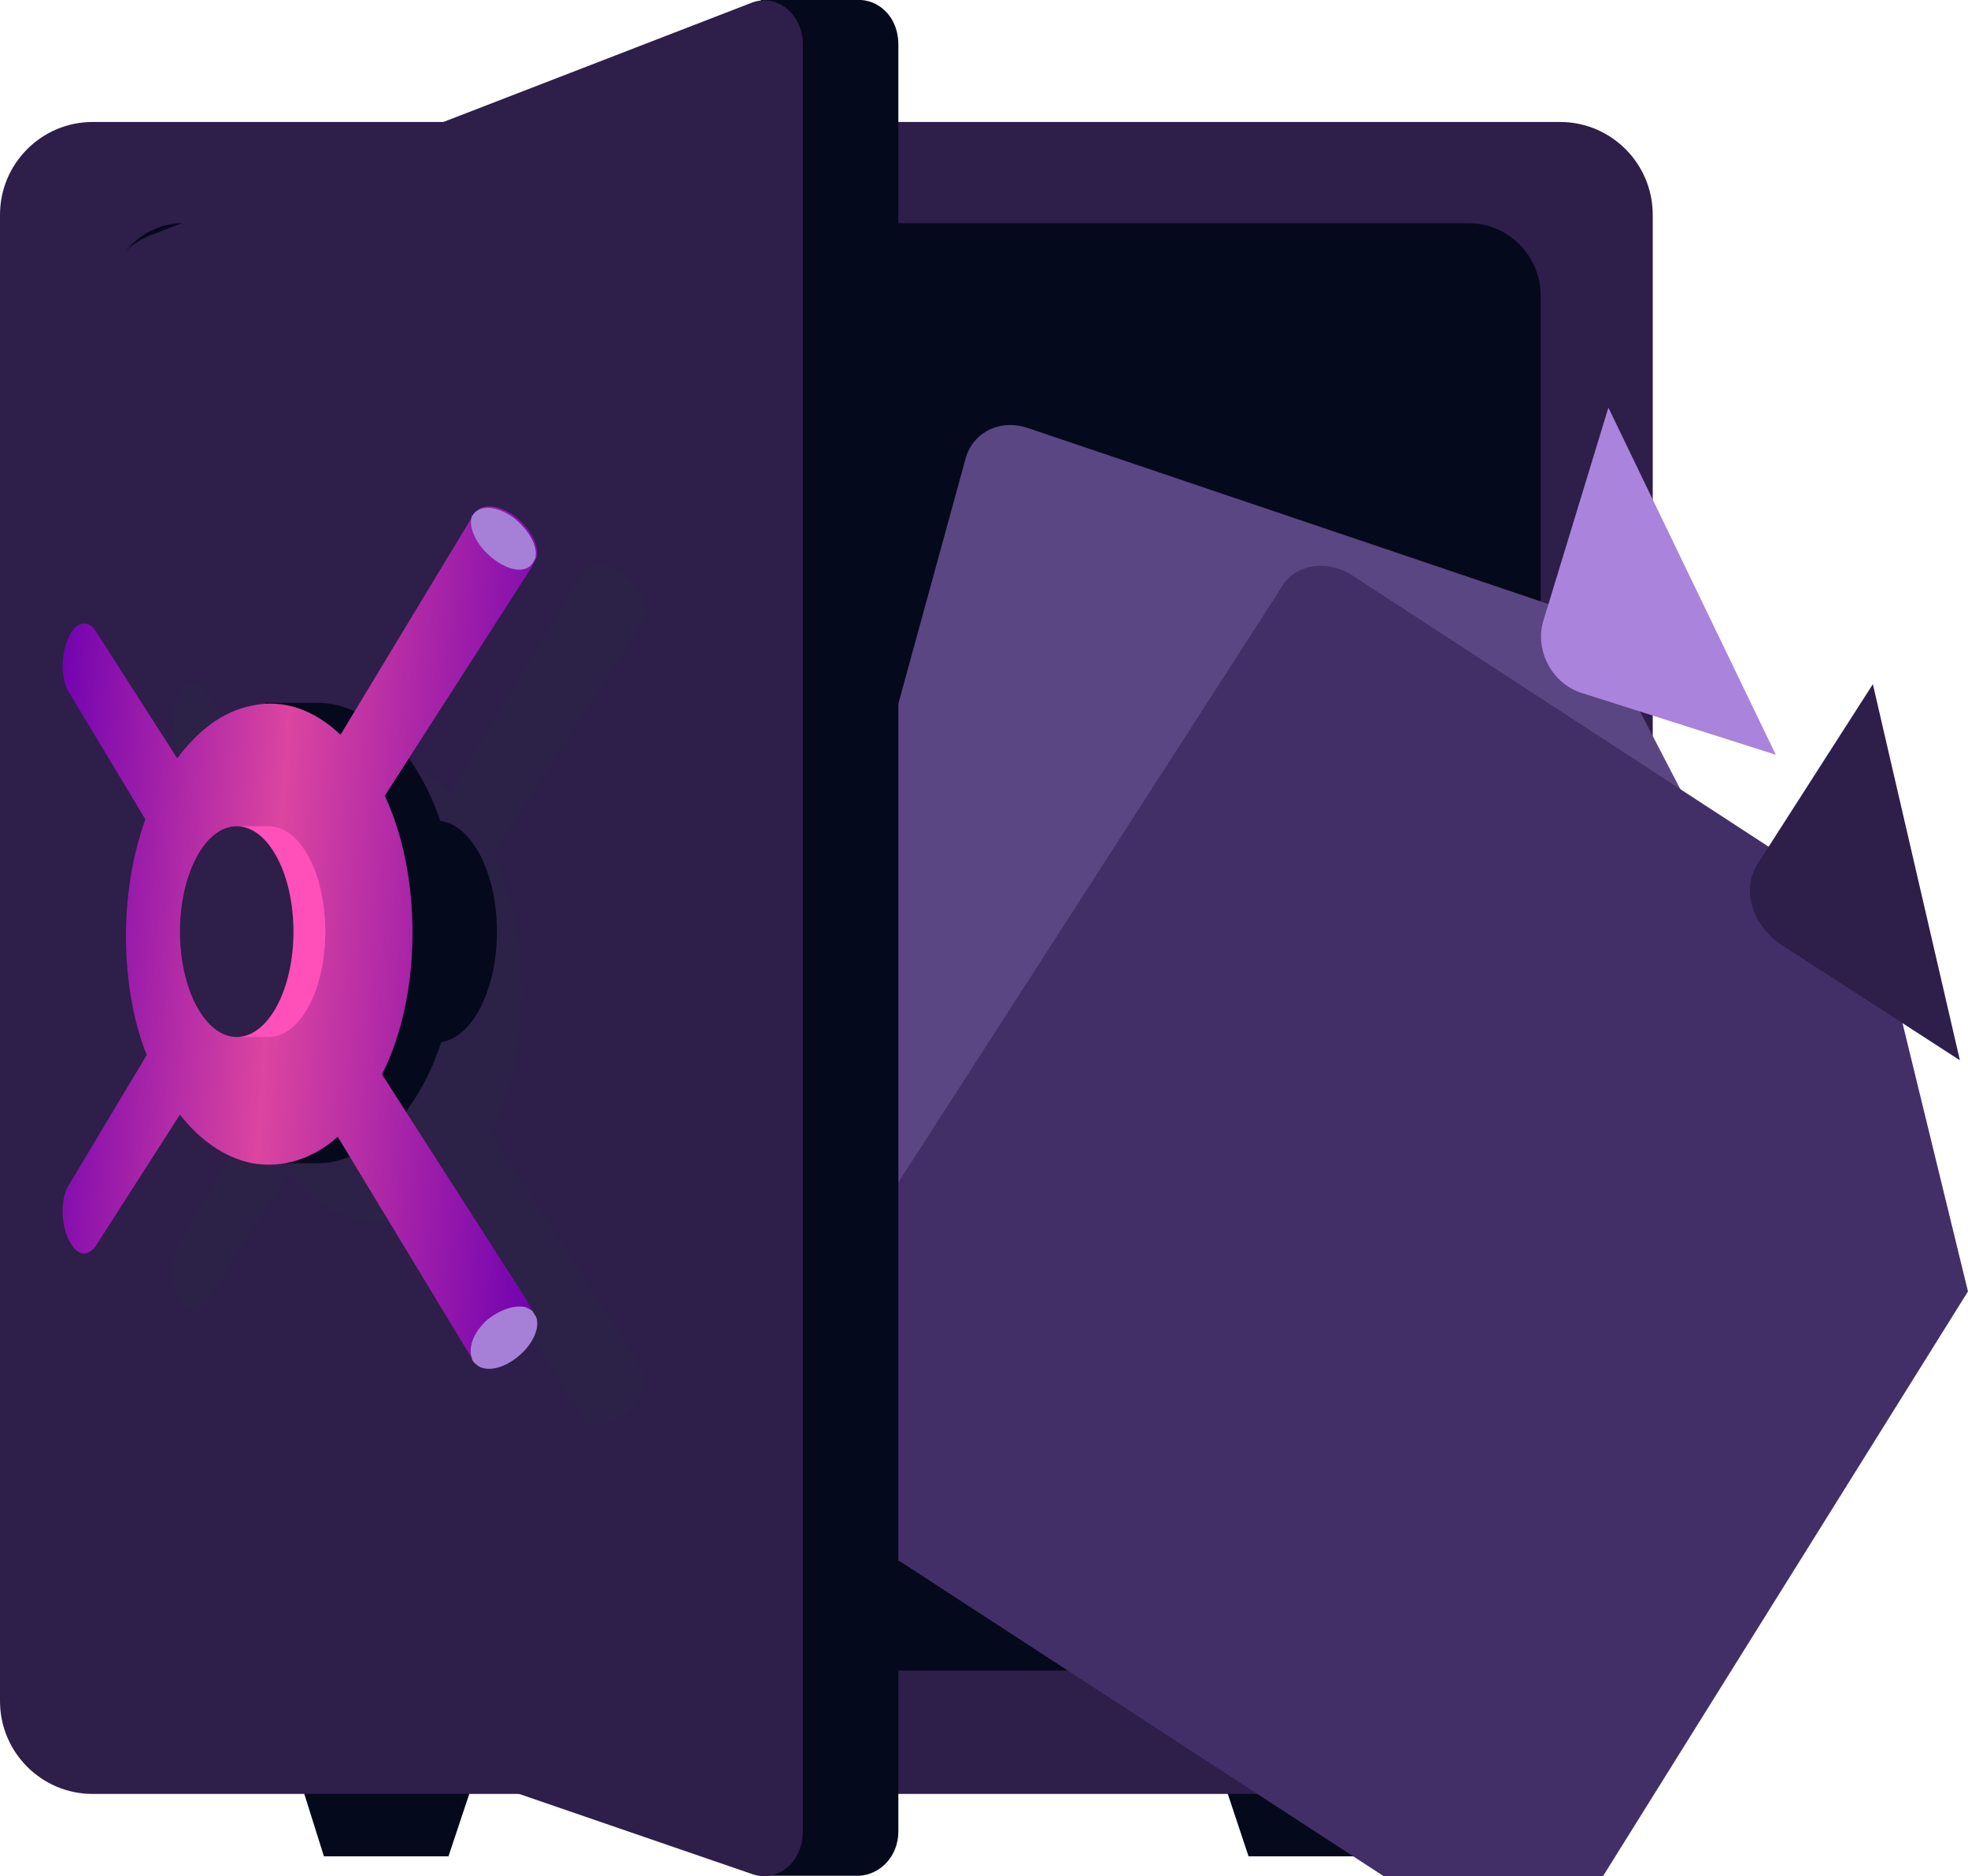<svg xmlns="http://www.w3.org/2000/svg" fill="none" viewBox="0 18.84 112.55 107.3">
<path d="M71.405 124.998H78.451L79.876 120.717H69.98L71.405 124.998Z" fill="#05091C"/>
<path d="M18.525 124.998H25.649L27.074 120.717H17.179L18.525 124.998Z" fill="#05091C"/>
<path d="M5.304 121.43H89.216C92.145 121.43 94.52 119.052 94.52 116.118V31.127C94.52 28.194 92.145 25.815 89.216 25.815H5.304C2.375 25.815 0 28.194 0 31.127V116.118C0 119.052 2.375 121.43 5.304 121.43Z" fill="#2D1E4A"/>
<path d="M10.45 114.374H83.992C86.208 114.374 88.108 112.551 88.108 110.251V35.726C88.108 33.506 86.287 31.603 83.992 31.603H10.45C8.233 31.603 6.333 33.426 6.333 35.726V110.251C6.333 112.551 8.154 114.374 10.45 114.374Z" fill="#05091C"/>
<path d="M15.021 69.183H87.943V76.318H15.021V69.183Z" fill="#C6CDDF" stroke="#8E96AB" stroke-width="2" stroke-miterlimit="10"/>
<path d="M62.507 92.063L60.881 91.491C60.556 91.377 60.321 90.952 60.451 90.576C60.582 90.199 60.926 89.958 61.251 90.073L62.877 90.644C63.202 90.759 63.437 91.183 63.306 91.56C63.136 92.003 62.832 92.177 62.507 92.063Z" fill="#C6CDDF"/>
<g filter="url(#filter0_d_3182_14283)">
<path d="M101.467 63.316L90.057 107.182C89.642 108.684 88.076 109.455 86.505 108.923L41.886 93.888C40.315 93.355 39.396 91.75 39.811 90.247L55.224 34.055C55.639 32.553 57.205 31.782 58.776 32.314L91.041 43.224L101.467 63.316Z" fill="#5A4682"/>
</g>
<path d="M91.984 42.149L88.25 54.39C87.767 56.102 88.81 57.996 90.528 58.491L101.559 62.002" fill="#AA83DC"/>
<g filter="url(#filter1_d_3182_14283)">
<path d="M112.548 81.693L89.453 118.693C88.683 119.943 86.8 120.182 85.391 119.205L44.21 92.403C42.773 91.497 42.262 89.665 43.032 88.415L73.363 41.314C74.133 40.064 76.017 39.825 77.426 40.802L107.327 60.288L112.548 81.693Z" fill="#422F68"/>
</g>
<path d="M107.109 57.966L100.516 68.246C99.567 69.7 100.23 71.787 101.856 72.855L112.086 79.474" fill="#2D1E4A"/>
<path d="M23.353 67.121H28.578V77.032H23.353V67.121Z" fill="#8E96AB"/>
<path d="M14.091 32.317L41.244 21.772C41.798 20.662 42.59 19.631 43.54 18.838H49.24C50.427 18.918 51.377 19.948 51.377 21.375V123.571C51.377 124.998 50.348 126.029 49.16 126.108H43.54L42.827 124.047L14.091 114.216C12.271 113.581 11.004 111.678 11.004 109.538V36.915C11.162 34.854 12.35 32.951 14.091 32.317Z" fill="#05091C"/>
<path d="M42.986 18.997L8.55 32.316C6.808 33.03 5.621 34.853 5.621 36.915V109.538C5.621 111.678 6.888 113.581 8.708 114.215L43.065 126.029C44.49 126.504 45.915 125.315 45.915 123.571V21.375C45.915 19.631 44.41 18.442 42.986 18.997Z" fill="#2D1E4A"/>
<path opacity="0.2" d="M14.646 82.502C13.854 80.52 13.458 78.142 13.458 75.684C13.458 73.306 13.854 71.007 14.566 69.025L10.133 61.651C9.738 60.938 9.738 59.669 10.133 58.718C10.529 57.766 11.242 57.529 11.717 58.242L16.387 65.536C17.575 63.95 19 62.84 20.662 62.523C22.483 62.127 24.224 62.761 25.728 64.188L33.249 51.741C33.249 51.741 33.328 51.662 33.328 51.582C33.328 51.503 33.407 51.424 33.486 51.424L33.565 51.344C34.04 50.948 34.99 51.107 35.861 51.82C36.574 52.454 37.049 53.247 36.969 53.882C36.969 54.04 36.89 54.199 36.811 54.278C36.732 54.516 36.574 54.754 36.415 54.991L28.262 67.677C29.291 69.897 29.845 72.592 29.845 75.526C29.845 78.618 29.212 81.393 28.103 83.612L36.336 96.456C36.495 96.694 36.653 97.011 36.732 97.249C36.811 97.408 36.811 97.487 36.89 97.645C36.969 98.201 36.574 98.914 35.94 99.548C35.069 100.341 34.04 100.579 33.486 100.183C33.407 100.103 33.328 99.945 33.249 99.865L25.57 87.18C24.145 88.449 22.404 89.004 20.662 88.687C19.079 88.369 17.654 87.339 16.546 85.912L11.717 93.444C11.479 93.761 11.162 93.919 10.925 93.84C10.608 93.761 10.371 93.444 10.133 92.968C9.738 92.016 9.738 90.748 10.133 90.034L14.646 82.502Z" fill="#2A2E37"/>
<path d="M24.937 78.459C23.013 78.459 21.454 75.619 21.454 72.116C21.454 68.614 23.013 65.774 24.937 65.774C26.86 65.774 28.42 68.614 28.42 72.116C28.42 75.619 26.86 78.459 24.937 78.459Z" fill="#05091C"/>
<path d="M9.896 72.275C9.896 66.646 12.112 61.81 15.2 59.907V59.035H18.366C22.72 59.273 26.203 65.06 26.203 72.196C26.203 79.331 22.72 85.119 18.366 85.357H15.2V84.484C12.112 82.74 9.896 77.983 9.896 72.275Z" fill="#05091C"/>
<path d="M8.391 79.173C7.6 77.191 7.204 74.812 7.204 72.354C7.204 69.976 7.6 67.677 8.312 65.695L3.879 58.321C3.483 57.608 3.483 56.339 3.879 55.388C4.275 54.436 4.987 54.199 5.462 54.912L10.133 62.206C11.32 60.62 12.745 59.511 14.408 59.193C16.228 58.797 17.97 59.431 19.474 60.858L26.994 48.411C26.994 48.411 27.074 48.332 27.074 48.252C27.074 48.173 27.153 48.094 27.232 48.094L27.311 48.014C27.786 47.618 28.736 47.777 29.607 48.49C30.319 49.124 30.794 49.917 30.715 50.551C30.715 50.71 30.636 50.869 30.557 50.948C30.477 51.186 30.319 51.424 30.161 51.661L22.007 64.347C23.036 66.567 23.59 69.262 23.59 72.196C23.59 75.288 22.957 78.063 21.849 80.282L30.082 93.126C30.24 93.364 30.398 93.681 30.477 93.919C30.557 94.078 30.557 94.157 30.636 94.316C30.715 94.871 30.319 95.584 29.686 96.218C28.815 97.011 27.786 97.249 27.232 96.853C27.153 96.773 27.074 96.615 26.994 96.535L19.316 83.85C17.891 85.119 16.149 85.674 14.408 85.357C12.824 85.04 11.399 84.009 10.291 82.582L5.462 90.114C5.225 90.431 4.908 90.589 4.671 90.51C4.354 90.431 4.116 90.114 3.879 89.638C3.483 88.686 3.483 87.418 3.879 86.704L8.391 79.173Z" fill="url(#paint0_linear_3182_14283)"/>
<path d="M28.103 50.71C29.053 51.503 30.082 51.662 30.478 51.027C30.557 50.869 30.636 50.789 30.636 50.631C30.716 49.997 30.241 49.204 29.528 48.569C28.657 47.856 27.707 47.697 27.232 48.094C27.232 48.094 27.153 48.094 27.153 48.173L27.074 48.252L26.995 48.332C26.758 48.966 27.232 49.997 28.103 50.71Z" fill="#A680D7"/>
<path d="M26.995 96.535C26.995 96.615 26.995 96.615 27.074 96.694C27.074 96.694 27.074 96.773 27.153 96.773C27.153 96.773 27.153 96.853 27.232 96.853C27.232 96.853 27.232 96.853 27.312 96.932C27.866 97.328 28.895 97.09 29.766 96.297C30.399 95.743 30.795 94.95 30.715 94.395C30.715 94.236 30.636 94.078 30.557 93.998C30.557 93.919 30.478 93.919 30.478 93.84C30.399 93.76 30.241 93.681 30.082 93.602C29.528 93.443 28.657 93.681 27.866 94.315C27.074 95.029 26.757 95.901 26.995 96.535Z" fill="#A680D7"/>
<path d="M12.112 72.116C12.112 69.897 12.745 67.914 13.775 66.884V66.091H15.358C17.179 66.091 18.604 68.787 18.604 72.116C18.604 75.446 17.179 78.142 15.358 78.142H13.775V77.349C12.825 76.318 12.112 74.336 12.112 72.116Z" fill="#FF4FB9"/>
<path d="M13.537 78.142C11.745 78.142 10.292 75.444 10.292 72.116C10.292 68.789 11.745 66.091 13.537 66.091C15.33 66.091 16.783 68.789 16.783 72.116C16.783 75.444 15.33 78.142 13.537 78.142Z" fill="#2D1E4A"/>
<defs>
<filter id="filter0_d_3182_14283" x="17.711" y="21.146" width="105.755" height="120.945" filterUnits="userSpaceOnUse" color-interpolation-filters="sRGB">
<feFlood flood-opacity="0" result="BackgroundImageFix"/>
<feColorMatrix in="SourceAlpha" type="matrix" values="0 0 0 0 0 0 0 0 0 0 0 0 0 0 0 0 0 0 127 0" result="hardAlpha"/>
<feOffset dy="11"/>
<feGaussianBlur stdDeviation="11"/>
<feColorMatrix type="matrix" values="0 0 0 0 0 0 0 0 0 0 0 0 0 0 0 0 0 0 0.27 0"/>
<feBlend mode="normal" in2="BackgroundImageFix" result="effect1_dropShadow_3182_14283"/>
<feBlend mode="normal" in="SourceGraphic" in2="effect1_dropShadow_3182_14283" result="shape"/>
</filter>
<filter id="filter1_d_3182_14283" x="20.675" y="29.199" width="113.873" height="123.609" filterUnits="userSpaceOnUse" color-interpolation-filters="sRGB">
<feFlood flood-opacity="0" result="BackgroundImageFix"/>
<feColorMatrix in="SourceAlpha" type="matrix" values="0 0 0 0 0 0 0 0 0 0 0 0 0 0 0 0 0 0 127 0" result="hardAlpha"/>
<feOffset dy="11"/>
<feGaussianBlur stdDeviation="11"/>
<feColorMatrix type="matrix" values="0 0 0 0 0 0 0 0 0 0 0 0 0 0 0 0 0 0 0.27 0"/>
<feBlend mode="normal" in2="BackgroundImageFix" result="effect1_dropShadow_3182_14283"/>
<feBlend mode="normal" in="SourceGraphic" in2="effect1_dropShadow_3182_14283" result="shape"/>
</filter>
<linearGradient id="paint0_linear_3182_14283" x1="3.582" y1="47.802" x2="34.108" y2="49.998" gradientUnits="userSpaceOnUse">
<stop stop-color="#6E00B1"/>
<stop offset="0.45" stop-color="#DC45A0"/>
<stop offset="1" stop-color="#6E00B1"/>
</linearGradient>
</defs>
</svg>
